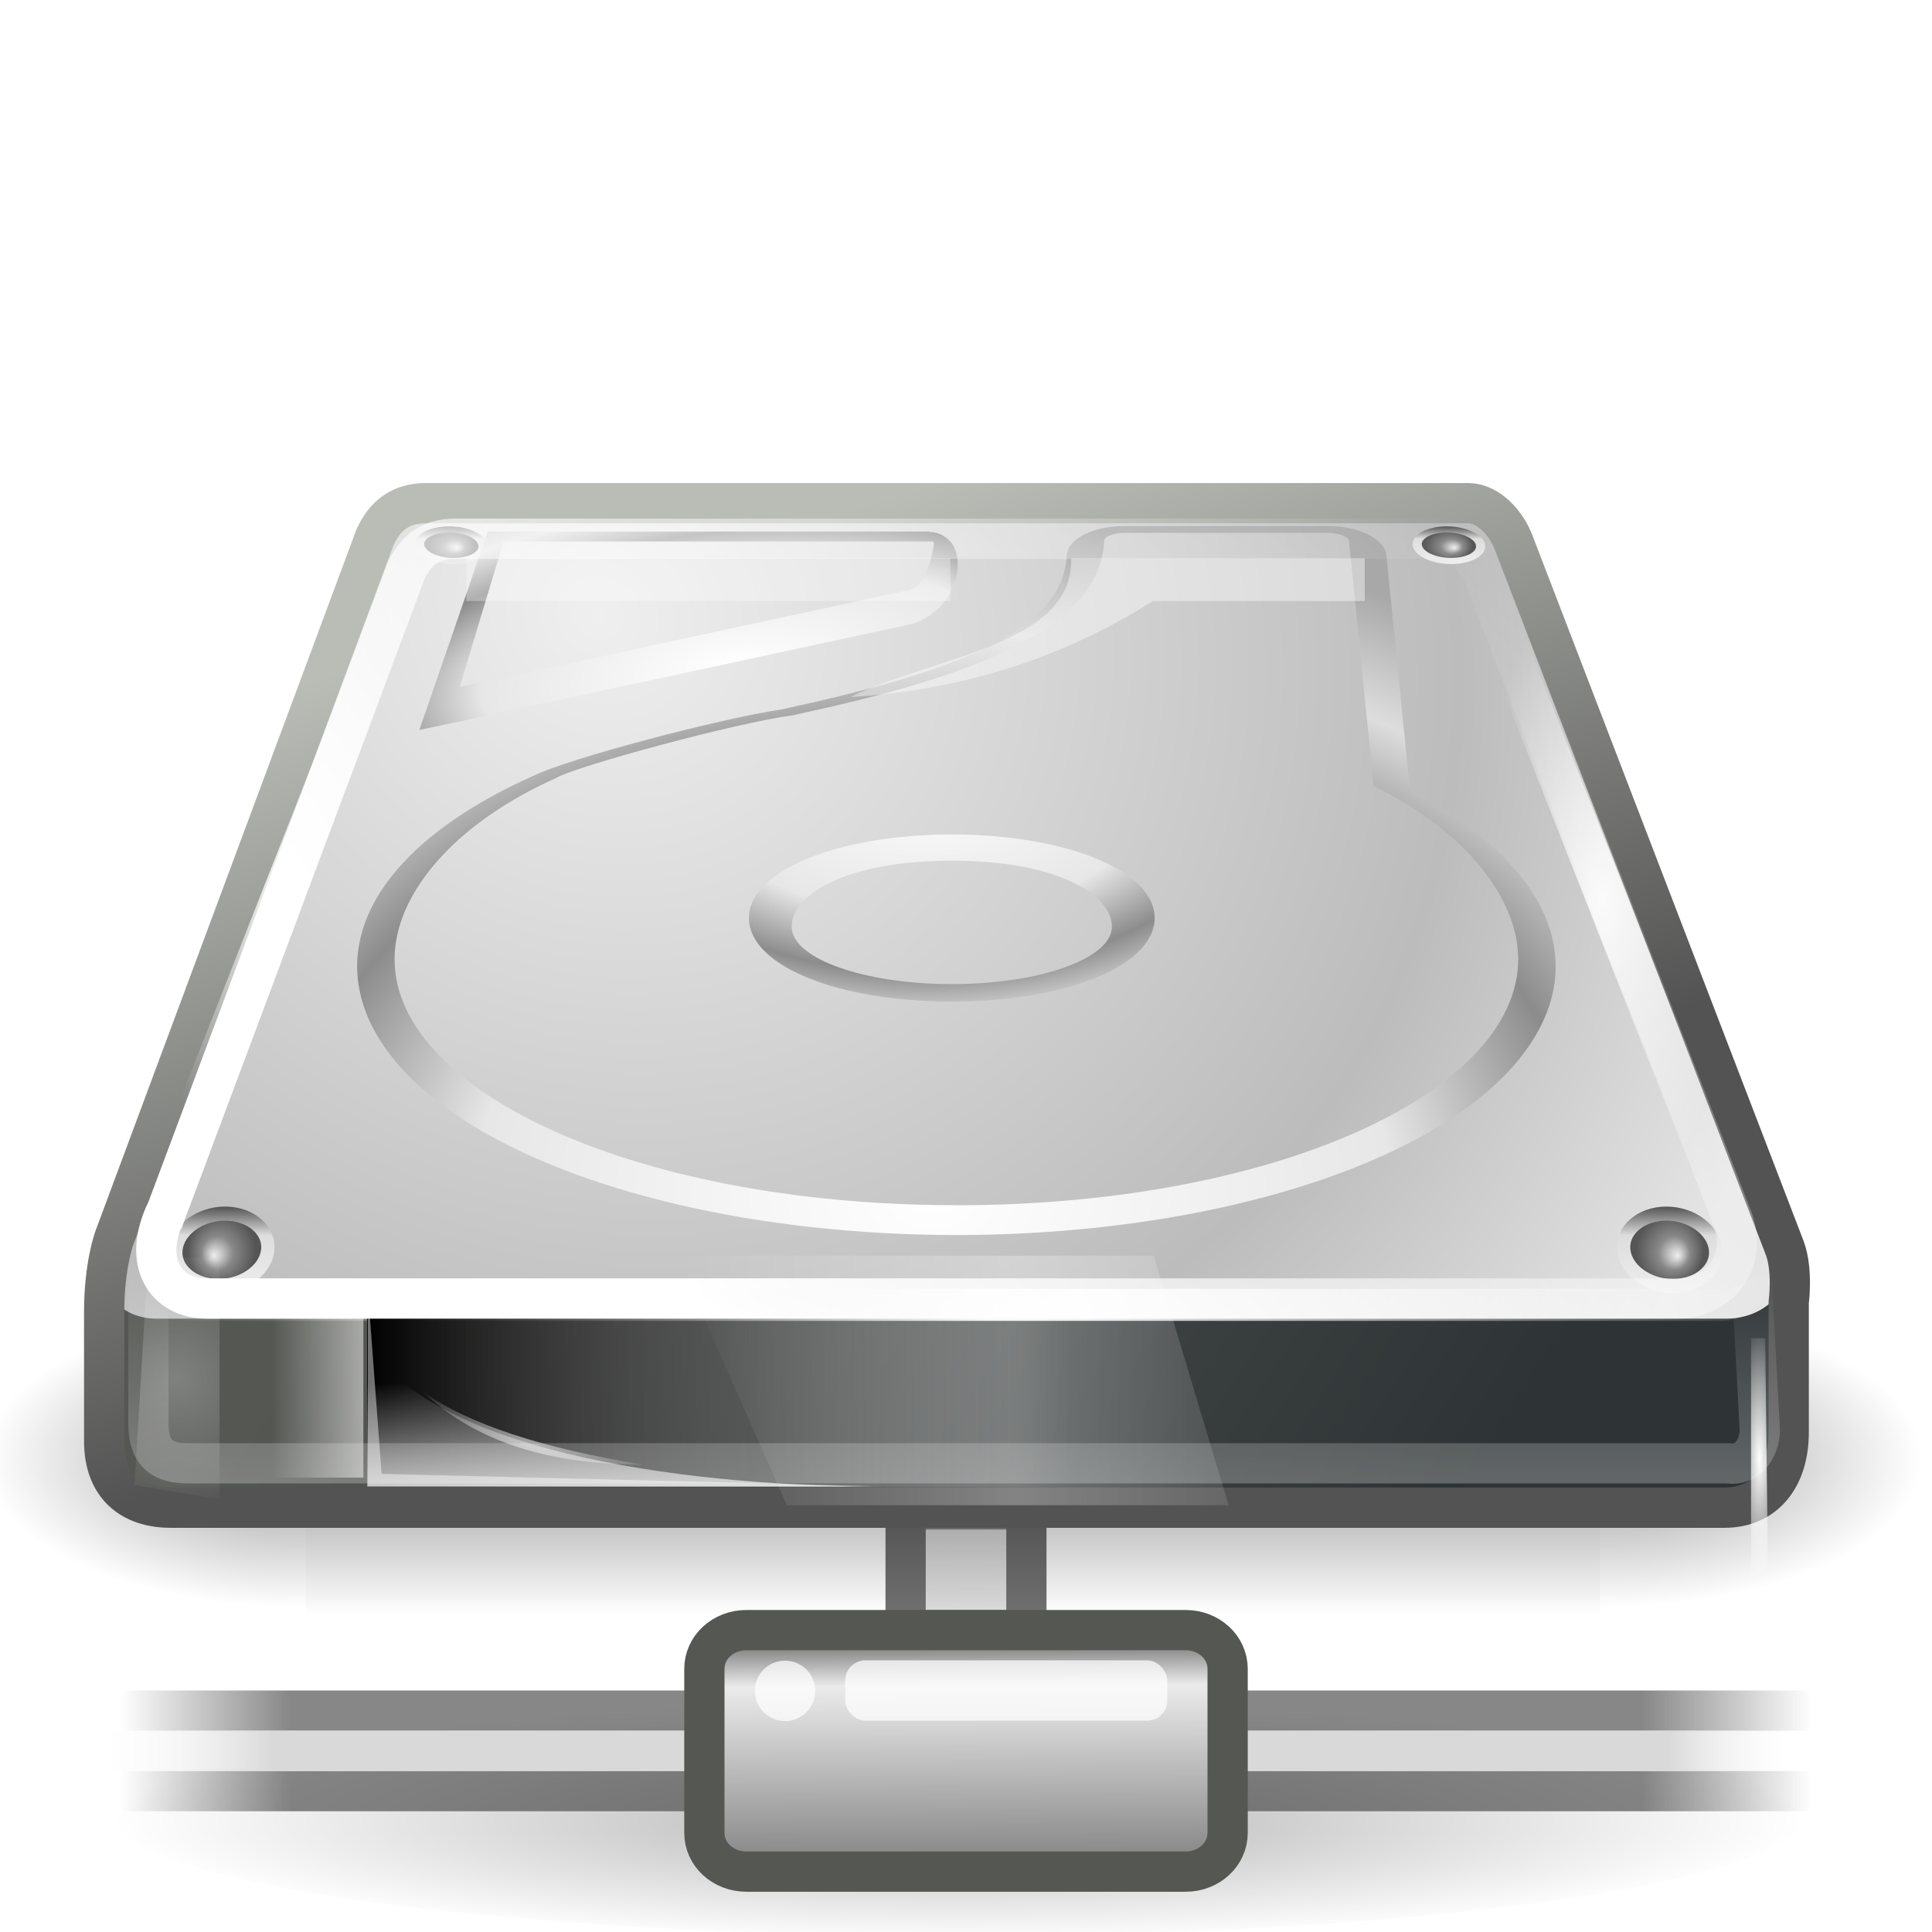 <?xml version="1.0" encoding="UTF-8" standalone="no"?>
<!-- Created with Inkscape (http://www.inkscape.org/) -->

<svg
   xmlns:dc="http://purl.org/dc/elements/1.1/"
   xmlns:cc="http://creativecommons.org/ns#"
   xmlns:rdf="http://www.w3.org/1999/02/22-rdf-syntax-ns#"
   xmlns:svg="http://www.w3.org/2000/svg"
   xmlns="http://www.w3.org/2000/svg"
   xmlns:xlink="http://www.w3.org/1999/xlink"
   xmlns:sodipodi="http://sodipodi.sourceforge.net/DTD/sodipodi-0.dtd"
   xmlns:inkscape="http://www.inkscape.org/namespaces/inkscape"
   width="48px"
   height="48px"
   id="svg7612"
   sodipodi:version="0.32"
   inkscape:version="0.48.0 r9654"
   sodipodi:docname="drive-harddisk-remote.svg"
   inkscape:output_extension="org.inkscape.output.svg.inkscape"
   version="1.1">
  <defs
     id="defs7614">
    <linearGradient
       id="linearGradient7652">
      <stop
         id="stop7654"
         offset="0"
         style="stop-color:#555753;stop-opacity:1;" />
      <stop
         id="stop7656"
         offset="1"
         style="stop-color:#888a85;stop-opacity:1" />
    </linearGradient>
    <linearGradient
       id="linearGradient2304">
      <stop
         style="stop-color:#babdb6"
         offset="0"
         id="stop2306" />
      <stop
         style="stop-color:#ffffff;stop-opacity:1;"
         offset="1"
         id="stop2308" />
    </linearGradient>
    <linearGradient
       id="linearGradient1385">
      <stop
         style="stop-color:#888a85"
         offset="0"
         id="stop1387" />
      <stop
         style="stop-color:#888a85;stop-opacity:1"
         offset="1"
         id="stop1389" />
    </linearGradient>
    <linearGradient
       id="linearGradient7426">
      <stop
         style="stop-color:#555753;stop-opacity:1;"
         offset="0"
         id="stop7428" />
      <stop
         style="stop-color:#888a85;stop-opacity:1"
         offset="1"
         id="stop7430" />
    </linearGradient>
    <linearGradient
       id="linearGradient319"
       inkscape:collect="always">
      <stop
         id="stop320"
         offset="0"
         style="stop-color:#ffffff;stop-opacity:1;" />
      <stop
         id="stop321"
         offset="1"
         style="stop-color:#ffffff;stop-opacity:0;" />
    </linearGradient>
    <linearGradient
       inkscape:collect="always"
       xlink:href="#linearGradient319"
       id="linearGradient11473"
       gradientUnits="userSpaceOnUse"
       gradientTransform="translate(-1,-1)"
       x1="24.391"
       y1="37.228"
       x2="24"
       y2="41.998" />
    <linearGradient
       id="linearGradient9347">
      <stop
         id="stop9349"
         offset="0"
         style="stop-color:#7a7a7a;stop-opacity:1;" />
      <stop
         id="stop9351"
         offset="0.198"
         style="stop-color:#ebebeb;stop-opacity:1" />
      <stop
         id="stop9353"
         offset="0.599"
         style="stop-color:#b9b9b9;stop-opacity:1" />
      <stop
         id="stop9355"
         offset="1"
         style="stop-color:#878787;stop-opacity:1" />
    </linearGradient>
    <linearGradient
       inkscape:collect="always"
       xlink:href="#linearGradient9347"
       id="linearGradient7755"
       gradientUnits="userSpaceOnUse"
       gradientTransform="matrix(0.731,0,0,0.697,6.868,14.122)"
       x1="23.1"
       y1="38.297"
       x2="23.144"
       y2="46.038" />
    <linearGradient
       id="linearGradient178">
      <stop
         style="stop-color:#ffffff;stop-opacity:0;"
         offset="0"
         id="stop179" />
      <stop
         style="stop-color:#d9d9d9;stop-opacity:1"
         offset="0.108"
         id="stop180" />
      <stop
         style="stop-color:#d9d9d9;stop-opacity:1"
         offset="0.921"
         id="stop181" />
      <stop
         style="stop-color:#ffffff;stop-opacity:0;"
         offset="1"
         id="stop182" />
    </linearGradient>
    <linearGradient
       inkscape:collect="always"
       xlink:href="#linearGradient178"
       id="linearGradient7832"
       gradientUnits="userSpaceOnUse"
       gradientTransform="matrix(3.112,0,0,9.1235758e-2,28.949,19.75)"
       x1="1.642"
       y1="117.827"
       x2="15.343"
       y2="117.827" />
    <linearGradient
       inkscape:collect="always"
       xlink:href="#linearGradient272"
       id="linearGradient7834"
       gradientUnits="userSpaceOnUse"
       gradientTransform="matrix(9.389,0,0,0.224,29.13,-45.865)"
       x1="0.612"
       y1="372.578"
       x2="5.086"
       y2="372.578" />
    <linearGradient
       id="linearGradient272">
      <stop
         style="stop-color:#474747;stop-opacity:0;"
         offset="0"
         id="stop273" />
      <stop
         style="stop-color:#474747;stop-opacity:1;"
         offset="0.1"
         id="stop275" />
      <stop
         style="stop-color:#474747;stop-opacity:1;"
         offset="0.9"
         id="stop276" />
      <stop
         style="stop-color:#474747;stop-opacity:0;"
         offset="1"
         id="stop274" />
    </linearGradient>
    <linearGradient
       inkscape:collect="always"
       xlink:href="#linearGradient272"
       id="linearGradient7830"
       gradientUnits="userSpaceOnUse"
       gradientTransform="matrix(9.389,0,0,0.224,29.13,-51.785)"
       x1="0.612"
       y1="372.578"
       x2="5.086"
       y2="372.578" />
    <linearGradient
       inkscape:collect="always"
       id="linearGradient6704">
      <stop
         style="stop-color:#000000;stop-opacity:1;"
         offset="0"
         id="stop6706" />
      <stop
         style="stop-color:#000000;stop-opacity:0;"
         offset="1"
         id="stop6708" />
    </linearGradient>
    <radialGradient
       inkscape:collect="always"
       xlink:href="#linearGradient6704"
       id="radialGradient7753"
       gradientUnits="userSpaceOnUse"
       gradientTransform="matrix(1,0,0,0.117,0,348.723)"
       cx="1120.375"
       cy="394.781"
       fx="1120.375"
       fy="394.781"
       r="20.625" />
    <linearGradient
       x1="8.479"
       y1="30.712"
       x2="36.183"
       y2="40.944"
       id="linearGradient4095"
       xlink:href="#linearGradient4120"
       gradientUnits="userSpaceOnUse"
       gradientTransform="matrix(1.001,0,0,0.56,295.298,72.625)" />
    <linearGradient
       id="linearGradient4120">
      <stop
         id="stop4122"
         style="stop-color:#555753;stop-opacity:1"
         offset="0" />
      <stop
         id="stop4124"
         style="stop-color:#2e3436;stop-opacity:1"
         offset="1" />
    </linearGradient>
    <radialGradient
       cx="15.571"
       cy="2.959"
       r="20.936"
       fx="15.571"
       fy="2.959"
       id="radialGradient4092"
       xlink:href="#linearGradient4244"
       gradientUnits="userSpaceOnUse"
       gradientTransform="matrix(1.287,0.779,-0.711,1.165,292.942,56.713)" />
    <linearGradient
       id="linearGradient4244">
      <stop
         id="stop4246"
         style="stop-color:#efefef;stop-opacity:1"
         offset="0" />
      <stop
         id="stop7563"
         style="stop-color:#bcbcbc;stop-opacity:1"
         offset="0.695" />
      <stop
         id="stop4248"
         style="stop-color:#e4e4e4;stop-opacity:1"
         offset="1" />
    </linearGradient>
    <radialGradient
       cx="150.179"
       cy="301.802"
       r="106.185"
       fx="150.179"
       fy="301.802"
       id="radialGradient4089"
       xlink:href="#linearGradient7497"
       gradientUnits="userSpaceOnUse"
       gradientTransform="matrix(0.195,0.024,-0.013,0.107,295.238,53.83)" />
    <linearGradient
       id="linearGradient7497">
      <stop
         id="stop7499"
         style="stop-color:#ffffff;stop-opacity:1"
         offset="0" />
      <stop
         id="stop7501"
         style="stop-color:#ffffff;stop-opacity:0"
         offset="1" />
    </linearGradient>
    <linearGradient
       x1="317.625"
       y1="72.5"
       x2="312.125"
       y2="55.25"
       id="linearGradient10658"
       xlink:href="#linearGradient10652"
       gradientUnits="userSpaceOnUse"
       gradientTransform="translate(0,16)" />
    <linearGradient
       id="linearGradient10652">
      <stop
         id="stop10654"
         style="stop-color:#535353;stop-opacity:1"
         offset="0" />
      <stop
         id="stop10656"
         style="stop-color:#babdb6;stop-opacity:1"
         offset="1" />
    </linearGradient>
    <radialGradient
       cx="141.747"
       cy="206.426"
       r="78.728"
       fx="141.747"
       fy="206.426"
       id="radialGradient4081"
       xlink:href="#linearGradient7609"
       gradientUnits="userSpaceOnUse"
       gradientTransform="matrix(0.308,-0.004,0.002,0.212,275.075,43.487)" />
    <linearGradient
       id="linearGradient7609">
      <stop
         id="stop7611"
         style="stop-color:#ffffff;stop-opacity:1"
         offset="0" />
      <stop
         id="stop7677"
         style="stop-color:#e7e7e7;stop-opacity:1"
         offset="0.47" />
      <stop
         id="stop7613"
         style="stop-color:#8c8c8c;stop-opacity:1"
         offset="0.672" />
      <stop
         id="stop7617"
         style="stop-color:#dddddd;stop-opacity:1"
         offset="0.835" />
      <stop
         id="stop7615"
         style="stop-color:#a8a8a8;stop-opacity:1"
         offset="1" />
    </linearGradient>
    <radialGradient
       cx="142.622"
       cy="191.854"
       r="78.728"
       fx="142.622"
       fy="191.854"
       id="radialGradient4078"
       xlink:href="#linearGradient7609"
       gradientUnits="userSpaceOnUse"
       gradientTransform="matrix(0.155,0,0,-0.09,296.875,93.679)" />
    <linearGradient
       id="linearGradient3157">
      <stop
         id="stop3159"
         style="stop-color:#ffffff;stop-opacity:1"
         offset="0" />
      <stop
         id="stop3161"
         style="stop-color:#e7e7e7;stop-opacity:1"
         offset="0.47" />
      <stop
         id="stop3163"
         style="stop-color:#8c8c8c;stop-opacity:1"
         offset="0.672" />
      <stop
         id="stop3165"
         style="stop-color:#dddddd;stop-opacity:1"
         offset="0.835" />
      <stop
         id="stop3167"
         style="stop-color:#a8a8a8;stop-opacity:1"
         offset="1" />
    </linearGradient>
    <linearGradient
       x1="113.065"
       y1="100.662"
       x2="113.065"
       y2="94.513"
       id="linearGradient4138"
       xlink:href="#XMLID_63_"
       gradientUnits="userSpaceOnUse"
       gradientTransform="matrix(2.496,0,0,2.496,-223.976,-53.226)" />
    <linearGradient
       x1="113.065"
       y1="100.662"
       x2="113.065"
       y2="94.513"
       id="XMLID_63_"
       gradientUnits="userSpaceOnUse">
      <stop
         id="stop496"
         style="stop-color:#eeeeee;stop-opacity:1"
         offset="0" />
      <stop
         id="stop498"
         style="stop-color:#dddddd;stop-opacity:1"
         offset="0.669" />
      <stop
         id="stop500"
         style="stop-color:#555555;stop-opacity:1"
         offset="1" />
    </linearGradient>
    <radialGradient
       cx="113.065"
       cy="97.588"
       r="2.563"
       fx="113.667"
       fy="98"
       id="radialGradient4140"
       xlink:href="#XMLID_64_"
       gradientUnits="userSpaceOnUse"
       gradientTransform="matrix(2.496,0,0,2.496,-223.976,-53.226)" />
    <radialGradient
       cx="113.065"
       cy="97.588"
       r="2.563"
       fx="113.667"
       fy="98"
       id="XMLID_64_"
       gradientUnits="userSpaceOnUse">
      <stop
         id="stop505"
         style="stop-color:#eeeeee;stop-opacity:1"
         offset="0" />
      <stop
         id="stop507"
         style="stop-color:#cecece;stop-opacity:1"
         offset="0.16" />
      <stop
         id="stop509"
         style="stop-color:#888888;stop-opacity:1"
         offset="0.468" />
      <stop
         id="stop511"
         style="stop-color:#555555;stop-opacity:1"
         offset="1" />
    </radialGradient>
    <linearGradient
       x1="113.065"
       y1="100.662"
       x2="113.065"
       y2="94.513"
       id="linearGradient4134"
       xlink:href="#XMLID_63_"
       gradientUnits="userSpaceOnUse"
       gradientTransform="matrix(2.496,0,0,2.496,-223.976,-53.226)" />
    <linearGradient
       x1="113.065"
       y1="100.662"
       x2="113.065"
       y2="94.513"
       id="linearGradient3181"
       gradientUnits="userSpaceOnUse">
      <stop
         id="stop3183"
         style="stop-color:#eeeeee;stop-opacity:1"
         offset="0" />
      <stop
         id="stop3185"
         style="stop-color:#dddddd;stop-opacity:1"
         offset="0.669" />
      <stop
         id="stop3187"
         style="stop-color:#555555;stop-opacity:1"
         offset="1" />
    </linearGradient>
    <radialGradient
       cx="113.065"
       cy="97.588"
       r="2.563"
       fx="113.667"
       fy="98"
       id="radialGradient4136"
       xlink:href="#XMLID_64_"
       gradientUnits="userSpaceOnUse"
       gradientTransform="matrix(2.496,0,0,2.496,-223.976,-53.226)" />
    <radialGradient
       cx="113.065"
       cy="97.588"
       r="2.563"
       fx="113.667"
       fy="98"
       id="radialGradient3190"
       gradientUnits="userSpaceOnUse">
      <stop
         id="stop3192"
         style="stop-color:#eeeeee;stop-opacity:1"
         offset="0" />
      <stop
         id="stop3194"
         style="stop-color:#cecece;stop-opacity:1"
         offset="0.16" />
      <stop
         id="stop3196"
         style="stop-color:#888888;stop-opacity:1"
         offset="0.468" />
      <stop
         id="stop3198"
         style="stop-color:#555555;stop-opacity:1"
         offset="1" />
    </radialGradient>
    <linearGradient
       x1="113.065"
       y1="100.662"
       x2="113.065"
       y2="94.513"
       id="linearGradient4130"
       xlink:href="#XMLID_63_"
       gradientUnits="userSpaceOnUse"
       gradientTransform="matrix(2.496,0,0,2.496,-223.976,-53.226)" />
    <linearGradient
       x1="113.065"
       y1="100.662"
       x2="113.065"
       y2="94.513"
       id="linearGradient3201"
       gradientUnits="userSpaceOnUse">
      <stop
         id="stop3203"
         style="stop-color:#eeeeee;stop-opacity:1"
         offset="0" />
      <stop
         id="stop3205"
         style="stop-color:#dddddd;stop-opacity:1"
         offset="0.669" />
      <stop
         id="stop3207"
         style="stop-color:#555555;stop-opacity:1"
         offset="1" />
    </linearGradient>
    <radialGradient
       cx="113.065"
       cy="97.588"
       r="2.563"
       fx="113.667"
       fy="98"
       id="radialGradient4132"
       xlink:href="#XMLID_64_"
       gradientUnits="userSpaceOnUse"
       gradientTransform="matrix(2.496,0,0,2.496,-223.976,-53.226)" />
    <radialGradient
       cx="113.065"
       cy="97.588"
       r="2.563"
       fx="113.667"
       fy="98"
       id="radialGradient3210"
       gradientUnits="userSpaceOnUse">
      <stop
         id="stop3212"
         style="stop-color:#eeeeee;stop-opacity:1"
         offset="0" />
      <stop
         id="stop3214"
         style="stop-color:#cecece;stop-opacity:1"
         offset="0.16" />
      <stop
         id="stop3216"
         style="stop-color:#888888;stop-opacity:1"
         offset="0.468" />
      <stop
         id="stop3218"
         style="stop-color:#555555;stop-opacity:1"
         offset="1" />
    </radialGradient>
    <radialGradient
       cx="43.562"
       cy="202.25"
       r="1.562"
       fx="43.562"
       fy="202.25"
       id="radialGradient4104"
       xlink:href="#linearGradient7507"
       gradientUnits="userSpaceOnUse"
       gradientTransform="matrix(3.16,0,0,11.28,-94.095,-2079.13)" />
    <linearGradient
       id="linearGradient7507">
      <stop
         id="stop7509"
         style="stop-color:#ffffff;stop-opacity:1"
         offset="0" />
      <stop
         id="stop7511"
         style="stop-color:#ffffff;stop-opacity:0"
         offset="1" />
    </linearGradient>
    <filter
       color-interpolation-filters="sRGB"
       height="1.084"
       y="-0.042"
       width="1.804"
       x="-0.402"
       id="filter4116">
      <feGaussianBlur
         id="feGaussianBlur4118"
         stdDeviation="0.524"
         inkscape:collect="always" />
    </filter>
    <radialGradient
       cx="43.562"
       cy="202.25"
       r="1.562"
       fx="43.562"
       fy="202.25"
       id="radialGradient4102"
       xlink:href="#linearGradient7507"
       gradientUnits="userSpaceOnUse"
       gradientTransform="matrix(3.16,0,0,11.28,-94.095,-2079.13)" />
    <linearGradient
       id="linearGradient3227">
      <stop
         id="stop3229"
         style="stop-color:#ffffff;stop-opacity:1"
         offset="0" />
      <stop
         id="stop3231"
         style="stop-color:#ffffff;stop-opacity:0"
         offset="1" />
    </linearGradient>
    <filter
       color-interpolation-filters="sRGB"
       height="1.084"
       y="-0.042"
       width="1.803"
       x="-0.401"
       id="filter7527">
      <feGaussianBlur
         id="feGaussianBlur7529"
         stdDeviation="0.523"
         inkscape:collect="always" />
    </filter>
    <linearGradient
       x1="7.062"
       y1="35.281"
       x2="24.688"
       y2="35.281"
       id="linearGradient7749"
       xlink:href="#linearGradient4110"
       gradientUnits="userSpaceOnUse"
       gradientTransform="matrix(5.096,0,0,5.096,25.377,30.287)" />
    <linearGradient
       id="linearGradient4110">
      <stop
         id="stop4112"
         style="stop-color:#000000;stop-opacity:1"
         offset="0" />
      <stop
         id="stop4114"
         style="stop-color:#bbbbbb;stop-opacity:0"
         offset="1" />
    </linearGradient>
    <linearGradient
       x1="12.277"
       y1="37.206"
       x2="12.222"
       y2="33.759"
       id="linearGradient7751"
       xlink:href="#linearGradient4236"
       gradientUnits="userSpaceOnUse"
       gradientTransform="matrix(5.096,0,0,5.096,21.323,37.044)" />
    <linearGradient
       id="linearGradient4236">
      <stop
         id="stop4238"
         style="stop-color:#eeeeee;stop-opacity:1"
         offset="0" />
      <stop
         id="stop4240"
         style="stop-color:#eeeeee;stop-opacity:0"
         offset="1" />
    </linearGradient>
    <radialGradient
       cx="85.75"
       cy="214.083"
       r="14"
       fx="85.75"
       fy="214.083"
       id="radialGradient7753-1"
       xlink:href="#linearGradient7691"
       gradientUnits="userSpaceOnUse"
       gradientTransform="matrix(0.267,0.091,-0.023,0.071,291.111,54.884)" />
    <linearGradient
       id="linearGradient7691">
      <stop
         id="stop7693"
         style="stop-color:#ffffff;stop-opacity:1"
         offset="0" />
      <stop
         id="stop7695"
         style="stop-color:#ffffff;stop-opacity:0"
         offset="1" />
    </linearGradient>
    <linearGradient
       x1="305.028"
       y1="76.908"
       x2="302.042"
       y2="76.908"
       id="linearGradient7755-7"
       xlink:href="#linearGradient4144"
       gradientUnits="userSpaceOnUse"
       gradientTransform="matrix(0.748,0,0,1,76.822,0)" />
    <linearGradient
       id="linearGradient4144">
      <stop
         id="stop4146"
         style="stop-color:#ffffff;stop-opacity:1"
         offset="0" />
      <stop
         id="stop4148"
         style="stop-color:#ffffff;stop-opacity:0"
         offset="1" />
    </linearGradient>
    <linearGradient
       x1="152"
       y1="202.5"
       x2="222"
       y2="202.5"
       id="linearGradient4100"
       xlink:href="#linearGradient7537"
       gradientUnits="userSpaceOnUse" />
    <linearGradient
       id="linearGradient7537">
      <stop
         id="stop7539"
         style="stop-color:#ffffff;stop-opacity:0.248"
         offset="0" />
      <stop
         id="stop7561"
         style="stop-color:#ffffff;stop-opacity:0.612"
         offset="0.386" />
      <stop
         id="stop7541"
         style="stop-color:#ffffff;stop-opacity:0"
         offset="1" />
    </linearGradient>
    <filter
       color-interpolation-filters="sRGB"
       height="1.493"
       y="-0.247"
       width="1.219"
       x="-0.109"
       id="filter7557">
      <feGaussianBlur
         id="feGaussianBlur7559"
         stdDeviation="3.187"
         inkscape:collect="always" />
    </filter>
    <radialGradient
       cx="230"
       cy="133"
       r="16.5"
       fx="230"
       fy="133"
       id="radialGradient4063"
       xlink:href="#linearGradient7665"
       gradientUnits="userSpaceOnUse"
       gradientTransform="matrix(0.196,0,0,0.49,290.75,14.167)" />
    <linearGradient
       id="linearGradient7665">
      <stop
         id="stop7667"
         style="stop-color:#ffffff;stop-opacity:1"
         offset="0" />
      <stop
         id="stop7669"
         style="stop-color:#ffffff;stop-opacity:0"
         offset="1" />
    </linearGradient>
    <radialGradient
       cx="230"
       cy="133"
       r="16.5"
       fx="230"
       fy="133"
       id="radialGradient4060"
       xlink:href="#linearGradient7665"
       gradientUnits="userSpaceOnUse"
       gradientTransform="matrix(-0.196,0,0,0.49,348.14,14.167)" />
    <linearGradient
       id="linearGradient3263">
      <stop
         id="stop3265"
         style="stop-color:#ffffff;stop-opacity:1"
         offset="0" />
      <stop
         id="stop3267"
         style="stop-color:#ffffff;stop-opacity:0"
         offset="1" />
    </linearGradient>
    <radialGradient
       cx="127.317"
       cy="143.828"
       r="78.728"
       fx="127.317"
       fy="143.828"
       id="radialGradient4057"
       xlink:href="#linearGradient7609"
       gradientUnits="userSpaceOnUse"
       gradientTransform="matrix(0.169,-0.021,0.008,0.063,291.548,67.155)" />
    <linearGradient
       id="linearGradient3270">
      <stop
         id="stop3272"
         style="stop-color:#ffffff;stop-opacity:1"
         offset="0" />
      <stop
         id="stop3274"
         style="stop-color:#e7e7e7;stop-opacity:1"
         offset="0.47" />
      <stop
         id="stop3276"
         style="stop-color:#8c8c8c;stop-opacity:1"
         offset="0.672" />
      <stop
         id="stop3278"
         style="stop-color:#dddddd;stop-opacity:1"
         offset="0.835" />
      <stop
         id="stop3280"
         style="stop-color:#a8a8a8;stop-opacity:1"
         offset="1" />
    </linearGradient>
    <linearGradient
       x1="113.065"
       y1="100.662"
       x2="113.065"
       y2="94.513"
       id="linearGradient4126"
       xlink:href="#XMLID_63_"
       gradientUnits="userSpaceOnUse"
       gradientTransform="matrix(2.496,0,0,2.496,-223.976,-53.226)" />
    <linearGradient
       x1="113.065"
       y1="100.662"
       x2="113.065"
       y2="94.513"
       id="linearGradient3283"
       gradientUnits="userSpaceOnUse">
      <stop
         id="stop3285"
         style="stop-color:#eeeeee;stop-opacity:1"
         offset="0" />
      <stop
         id="stop3287"
         style="stop-color:#dddddd;stop-opacity:1"
         offset="0.669" />
      <stop
         id="stop3289"
         style="stop-color:#555555;stop-opacity:1"
         offset="1" />
    </linearGradient>
    <radialGradient
       cx="113.065"
       cy="97.588"
       r="2.563"
       fx="113.667"
       fy="98"
       id="radialGradient4128"
       xlink:href="#XMLID_64_"
       gradientUnits="userSpaceOnUse"
       gradientTransform="matrix(2.496,0,0,2.496,-223.976,-53.226)" />
    <radialGradient
       cx="113.065"
       cy="97.588"
       r="2.563"
       fx="113.667"
       fy="98"
       id="radialGradient3292"
       gradientUnits="userSpaceOnUse">
      <stop
         id="stop3294"
         style="stop-color:#eeeeee;stop-opacity:1"
         offset="0" />
      <stop
         id="stop3296"
         style="stop-color:#cecece;stop-opacity:1"
         offset="0.16" />
      <stop
         id="stop3298"
         style="stop-color:#888888;stop-opacity:1"
         offset="0.468" />
      <stop
         id="stop3300"
         style="stop-color:#555555;stop-opacity:1"
         offset="1" />
    </radialGradient>
    <linearGradient
       x1="115.948"
       y1="186.813"
       x2="210.236"
       y2="85.606"
       id="linearGradient4048"
       xlink:href="#linearGradient9101"
       gradientUnits="userSpaceOnUse"
       gradientTransform="matrix(0.196,0,0,0.196,291.11,53.07)" />
    <linearGradient
       id="linearGradient9101">
      <stop
         id="stop9103"
         style="stop-color:#ffffff;stop-opacity:1"
         offset="0" />
      <stop
         id="stop9105"
         style="stop-color:#ffffff;stop-opacity:0"
         offset="1" />
    </linearGradient>
    <linearGradient
       x1="320.017"
       y1="79.981"
       x2="320.017"
       y2="74.421"
       id="linearGradient4045"
       xlink:href="#linearGradient9111"
       gradientUnits="userSpaceOnUse"
       gradientTransform="translate(-0.312,13.884)" />
    <linearGradient
       id="linearGradient9111">
      <stop
         id="stop9113"
         style="stop-color:#ffffff;stop-opacity:1"
         offset="0" />
      <stop
         id="stop9115"
         style="stop-color:#ffffff;stop-opacity:0"
         offset="1" />
    </linearGradient>
    <linearGradient
       inkscape:collect="always"
       xlink:href="#linearGradient5048"
       id="linearGradient8268"
       gradientUnits="userSpaceOnUse"
       gradientTransform="matrix(2.774,0,0,1.97,-1892.179,-872.885)"
       x1="302.857"
       y1="366.648"
       x2="302.857"
       y2="609.505" />
    <linearGradient
       id="linearGradient5048">
      <stop
         style="stop-color:black;stop-opacity:0;"
         offset="0"
         id="stop5050" />
      <stop
         id="stop5056"
         offset="0.5"
         style="stop-color:black;stop-opacity:1;" />
      <stop
         style="stop-color:black;stop-opacity:0;"
         offset="1"
         id="stop5052" />
    </linearGradient>
    <radialGradient
       inkscape:collect="always"
       xlink:href="#linearGradient5060"
       id="radialGradient8270"
       gradientUnits="userSpaceOnUse"
       gradientTransform="matrix(2.774,0,0,1.97,-1891.633,-872.885)"
       cx="605.714"
       cy="486.648"
       fx="605.714"
       fy="486.648"
       r="117.143" />
    <linearGradient
       inkscape:collect="always"
       id="linearGradient5060">
      <stop
         style="stop-color:black;stop-opacity:1;"
         offset="0"
         id="stop5062" />
      <stop
         style="stop-color:black;stop-opacity:0;"
         offset="1"
         id="stop5064" />
    </linearGradient>
    <radialGradient
       inkscape:collect="always"
       xlink:href="#linearGradient5060"
       id="radialGradient8272"
       gradientUnits="userSpaceOnUse"
       gradientTransform="matrix(-2.774,0,0,1.97,112.762,-872.885)"
       cx="605.714"
       cy="486.648"
       fx="605.714"
       fy="486.648"
       r="117.143" />
    <radialGradient
       r="117.143"
       fy="486.648"
       fx="605.714"
       cy="486.648"
       cx="605.714"
       gradientTransform="matrix(-2.774,0,0,1.97,112.762,-872.885)"
       gradientUnits="userSpaceOnUse"
       id="radialGradient3368"
       xlink:href="#linearGradient5060"
       inkscape:collect="always" />
  </defs>
  <sodipodi:namedview
     id="base"
     pagecolor="#ffffff"
     bordercolor="#666666"
     borderopacity="1.0"
     inkscape:pageopacity="0.0"
     inkscape:pageshadow="2"
     inkscape:zoom="7"
     inkscape:cx="24"
     inkscape:cy="34.333657"
     inkscape:current-layer="layer1"
     showgrid="true"
     inkscape:grid-bbox="true"
     inkscape:document-units="px"
     inkscape:window-width="1014"
     inkscape:window-height="776"
     inkscape:window-x="112"
     inkscape:window-y="175"
     inkscape:window-maximized="0" />
  <g
     id="layer1"
     inkscape:label="Layer 1"
     inkscape:groupmode="layer">
    <rect
       style="fill:#d9d9d9;fill-opacity:1;stroke:#707070;stroke-width:1;stroke-miterlimit:4;stroke-dasharray:none;stroke-opacity:1"
       id="rect8955"
       width="3"
       height="3"
       x="22.5"
       y="37.5" />
    <path
       sodipodi:type="arc"
       style="opacity:0.3;fill:url(#radialGradient7753);fill-opacity:1;fill-rule:evenodd;stroke:none;display:inline;enable-background:new"
       id="path6774"
       sodipodi:cx="1120.375"
       sodipodi:cy="394.78125"
       sodipodi:rx="20.625"
       sodipodi:ry="2.40625"
       d="M 1141,394.781 A 20.625,2.406 0 1 1 1099.75,394.781 A 20.625,2.406 0 1 1 1141,394.781 z"
       transform="matrix(1.018,0,0,1.247,-1116.745,-447.195)" />
    <g
       style="display:inline;enable-background:new"
       id="g7753"
       transform="translate(-31.877,13)">
      <rect
         style="opacity:0.65;fill:url(#linearGradient7830);fill-opacity:1;fill-rule:nonzero;stroke:none;stroke-width:1;marker:none;visibility:visible;display:block;overflow:visible"
         id="rect8601"
         width="42"
         height="1"
         x="34.877"
         y="31" />
      <rect
         style="opacity:0.65;fill:url(#linearGradient7834);fill-opacity:1;fill-rule:nonzero;stroke:none;stroke-width:1;marker:none;visibility:visible;display:block;overflow:visible"
         id="rect8603"
         width="42"
         height="1"
         x="34.877"
         y="29" />
      <rect
         style="fill:url(#linearGradient7832);fill-opacity:1;fill-rule:nonzero;stroke:none;stroke-width:1;marker:none;visibility:visible;display:block;overflow:visible"
         id="rect8605"
         width="41.5"
         height="1"
         x="34.627"
         y="30" />
      <g
         transform="matrix(0.544,0,0,0.941,42.077,-8.647)"
         id="g8613"
         style="fill:#ffffff;fill-opacity:0.72" />
    </g>
    <path
       sodipodi:nodetypes="ccccccccccc"
       style="fill:url(#linearGradient7755);fill-opacity:1;fill-rule:nonzero;stroke:#555753;stroke-width:1;stroke-linecap:butt;stroke-linejoin:miter;marker:none;stroke-miterlimit:4;stroke-dasharray:none;stroke-dashoffset:0;stroke-opacity:1;visibility:visible;display:block;overflow:visible;enable-background:new"
       d="M 21.779,40.5 L 18.545,40.5 C 17.963,40.5 17.5,40.927 17.5,41.464 L 17.5,45.535 C 17.5,46.073 17.963,46.5 18.545,46.5 L 29.455,46.5 C 30.037,46.5 30.5,46.073 30.5,45.535 L 30.5,41.464 C 30.5,40.927 30.037,40.5 29.455,40.5 L 26.634,40.5 L 21.779,40.5 z"
       id="path8607" />
    <rect
       style="fill:#ffffff;fill-opacity:0.72;fill-rule:nonzero;stroke:none;stroke-width:1.14;marker:none;visibility:visible;display:block;overflow:visible;enable-background:new"
       id="rect8615"
       width="8"
       height="1.5"
       x="21"
       y="41.25"
       rx="0.5"
       ry="0.5" />
    <path
       sodipodi:type="arc"
       style="fill:#ffffff;fill-opacity:0.72;fill-rule:nonzero;stroke:none;stroke-width:1.14;marker:none;visibility:visible;display:block;overflow:visible;enable-background:new"
       id="path8617"
       sodipodi:cx="18.46875"
       sodipodi:cy="40.625"
       sodipodi:rx="0.53125"
       sodipodi:ry="0.53125"
       d="M 19,40.625 A 0.531,0.531 0 1 1 17.938,40.625 A 0.531,0.531 0 1 1 19,40.625 z"
       transform="matrix(1.412,0,0,1.412,-6.574,-15.353)" />
    <rect
       style="opacity:0.266;fill:url(#linearGradient11473);fill-opacity:1;stroke:none;stroke-width:1;stroke-miterlimit:4;stroke-dasharray:none;stroke-opacity:1"
       id="rect8963"
       width="2"
       height="2.992"
       x="23"
       y="37" />
    <g
       style="display:inline"
       id="g5022"
       transform="matrix(0.024,0,0,0.016,45.026,34.863)">
      <rect
         y="-150.697"
         x="-1559.252"
         height="478.357"
         width="1339.633"
         id="rect4173"
         style="opacity:0.402;fill:url(#linearGradient8268);fill-opacity:1;fill-rule:nonzero;stroke:none;stroke-width:1;marker:none;visibility:visible;display:inline;overflow:visible" />
      <path
         inkscape:connector-curvature="0"
         sodipodi:nodetypes="cccc"
         id="path5058"
         d="m -219.619,-150.68 c 0,0 0,478.331 0,478.331 142.874,0.9 345.4,-107.17 345.4,-239.196 0,-132.027 -159.437,-239.135 -345.4,-239.135 z"
         style="opacity:0.402;fill:url(#radialGradient8270);fill-opacity:1;fill-rule:nonzero;stroke:none;stroke-width:1;marker:none;visibility:visible;display:inline;overflow:visible" />
      <path
         inkscape:connector-curvature="0"
         style="opacity:0.402;fill:url(#radialGradient3368);fill-opacity:1;fill-rule:nonzero;stroke:none;stroke-width:1;marker:none;visibility:visible;display:inline;overflow:visible"
         d="m -1559.252,-150.68 c 0,0 0,478.331 0,478.331 -142.874,0.9 -345.4,-107.17 -345.4,-239.196 0,-132.027 159.437,-239.135 345.4,-239.135 z"
         id="path5018"
         sodipodi:nodetypes="cccc" />
    </g>
    <g
       transform="translate(6.356175e-6,-1)"
       id="layer1-4">
      <g
         transform="translate(-296,-56)"
         id="g2923"
         style="display:inline;enable-background:new">
        <g
           transform="matrix(0.196,0,0,0.2,302.895,50.397)"
           id="g8979"
           style="opacity:0.896" />
        <path
           inkscape:connector-curvature="0"
           d="m 298.575,87.751 0.765,-0.388 37.645,0.035 3.466,0.178 0,5.849 c 0,0.631 -0.608,1.033 -1.593,1.033 l -38.619,0 c -0.999,0 -1.663,-0.304 -1.663,-0.91 l 0,-5.796 0,-3e-6 z"
           id="path8985"
           style="fill:url(#linearGradient4095);fill-opacity:1;fill-rule:evenodd;stroke:none" />
        <path
           inkscape:connector-curvature="0"
           d="m 298.851,87.378 c -0.715,1.458 -6.1e-4,2.383 1.037,2.383 0,0 39.037,0 39.037,0 1.12,-0.024 1.847,-1.008 1.43,-2.134 l -6.721,-17.14 c -0.185,-0.51 -0.655,-0.984 -1.144,-0.996 l -25.882,0 c -0.626,0 -1.037,0.302 -1.287,0.854 0,0 -6.47,17.034 -6.47,17.034 l 0,0 z"
           id="path8987"
           style="fill:url(#radialGradient4092);fill-opacity:1;fill-rule:evenodd;stroke:none" />
        <path
           inkscape:connector-curvature="0"
           d="m 340.137,86.636 c 0.064,1.272 -0.414,2.357 -1.323,2.385 0,0 -38.155,-2e-6 -38.155,0 -1.29,0 -1.869,-0.331 -2.086,-0.883 0.092,0.961 0.827,1.678 2.086,1.678 0,-2e-6 38.155,0 38.155,0 1.077,-0.034 1.754,-1.449 1.353,-3.048 l -0.03,-0.133 2e-5,0 z"
           id="path8989"
           style="fill:url(#radialGradient4089);fill-opacity:1;fill-rule:evenodd;stroke:none" />
        <path
           inkscape:connector-curvature="0"
           d="m 306.595,69.5 c -0.626,0 -1.032,0.295 -1.282,0.859 0,0 -6.475,17.405 -6.475,17.405 0,0 -0.25,0.683 -0.25,1.813 0,0 0,3.227 0,3.227 0,1.102 0.658,1.654 1.658,1.654 l 38.599,0 c 0.986,0 1.595,-0.731 1.595,-1.876 l 0,-3.227 c 0,0 0.106,-0.784 -0.094,-1.336 l -6.725,-17.5 c -0.185,-0.521 -0.638,-1.006 -1.126,-1.018 l -25.899,0 -4e-5,0 z"
           id="path8999"
           style="fill:none;stroke:url(#linearGradient10658);stroke-width:1;stroke-linecap:round;stroke-linejoin:round;stroke-miterlimit:4;stroke-opacity:1;stroke-dasharray:none" />
        <path
           inkscape:connector-curvature="0"
           d="m 334.624,80.619 c -0.191,-1.466 -1.468,-2.865 -3.591,-3.968 -0.043,-0.424 -0.587,-5.85 -0.587,-5.85 -0.042,-0.417 -0.676,-0.732 -1.476,-0.732 l -5.019,0 c -0.806,0 -1.428,0.319 -1.449,0.742 -0.092,1.911 -2.901,2.908 -7.09,3.816 -1.468,0.213 -5.295,1.215 -6.173,1.654 -2.586,1.155 -4.128,2.695 -4.341,4.338 -0.194,1.494 0.74,2.99 2.631,4.211 2.768,1.787 7.34,2.854 12.232,2.854 4.892,0 9.465,-1.067 12.233,-2.854 1.727,-1.115 2.656,-2.459 2.656,-3.822 0,-0.129 -0.009,-0.259 -0.025,-0.389 l 5e-5,0 z m -14.863,6.324 c -8.148,0 -14.387,-2.995 -13.935,-6.466 0.195,-1.497 1.624,-3.094 3.991,-4.147 0.443,-0.28 4.446,-1.369 5.882,-1.56 3.98,-0.86 7.62,-1.977 7.734,-4.329 0.005,-0.113 0.234,-0.202 0.518,-0.202 l 5.019,0 c 0.291,0 0.536,0.094 0.547,0.209 l 0.61,6.079 c 2.11,1.024 3.388,2.554 3.569,3.951 0.452,3.471 -5.787,6.466 -13.935,6.466 l 0,0 z"
           id="path9001"
           style="fill:url(#radialGradient4081);fill-opacity:1" />
        <path
           inkscape:connector-curvature="0"
           d="m 319.647,81.884 c -2.826,0 -4.993,-0.877 -5.039,-2.04 -3.6e-4,-0.013 -7.1e-4,-0.025 -7.1e-4,-0.037 0,-0.421 0.284,-0.821 0.824,-1.16 0.913,-0.573 2.489,-0.915 4.216,-0.915 1.727,0 3.303,0.342 4.216,0.915 0.556,0.348 0.84,0.762 0.823,1.197 -0.046,1.163 -2.213,2.04 -5.039,2.04 l 0,2e-6 z m 0,-3.501 c -2.656,0 -4.009,0.869 -3.977,1.662 0.031,0.781 1.811,1.405 3.977,1.405 2.166,0 3.946,-0.624 3.977,-1.405 0.032,-0.793 -1.321,-1.662 -3.977,-1.662 l 0,0 z"
           id="path9003"
           style="fill:url(#radialGradient4078);fill-opacity:1;fill-rule:nonzero;stroke-width:1;stroke-linecap:butt;stroke-linejoin:miter;stroke-miterlimit:4;stroke-opacity:1;stroke-dasharray:none;stroke-dashoffset:0;marker:none;visibility:visible;display:inline;overflow:visible;enable-background:accumulate" />
        <g
           transform="matrix(-0.132,0,0,0.14,309.193,61.407)"
           id="g9005">
          <path
             inkscape:connector-curvature="0"
             d="m 48.3,190.28 c 0.314,4.248 5.024,7.712 10.514,7.712 5.488,0 9.643,-3.464 9.276,-7.712 -0.364,-4.225 -5.071,-7.637 -10.507,-7.637 -5.438,0.002 -9.593,3.412 -9.284,7.637 z"
             id="path9007"
             style="fill:url(#linearGradient4138)" />
          <path
             inkscape:connector-curvature="0"
             d="m 51.851,187.292 c -0.502,0.539 -1.076,1.403 -1.076,2.551 0,0.082 0.005,0.165 0.01,0.252 0.217,2.927 3.893,5.401 8.026,5.401 2.353,0 4.505,-0.811 5.752,-2.174 0.537,-0.581 1.148,-1.545 1.038,-2.828 -0.252,-2.902 -3.923,-5.356 -8.021,-5.356 -2.336,0.002 -4.48,0.806 -5.73,2.154 l -2e-5,0 z"
             id="path9009"
             style="fill:url(#radialGradient4140)" />
        </g>
        <g
           transform="matrix(0.091,0,0,0.061,301.918,58.936)"
           id="g9017">
          <path
             inkscape:connector-curvature="0"
             d="m 48.3,190.28 c 0.314,4.248 5.024,7.712 10.514,7.712 5.488,0 9.643,-3.464 9.276,-7.712 -0.364,-4.225 -5.071,-7.637 -10.507,-7.637 -5.438,0.002 -9.593,3.412 -9.284,7.637 z"
             id="path9019"
             style="fill:url(#linearGradient4134)" />
          <path
             inkscape:connector-curvature="0"
             d="m 51.851,187.292 c -0.502,0.539 -1.076,1.403 -1.076,2.551 0,0.082 0.005,0.165 0.01,0.252 0.217,2.927 3.893,5.401 8.026,5.401 2.353,0 4.505,-0.811 5.752,-2.174 0.537,-0.581 1.148,-1.545 1.038,-2.828 -0.252,-2.902 -3.923,-5.356 -8.021,-5.356 -2.336,0.002 -4.48,0.806 -5.73,2.154 l -2e-5,0 z"
             id="path9021"
             style="fill:url(#radialGradient4136)" />
        </g>
        <g
           transform="matrix(0.091,0,0,0.061,326.702,58.936)"
           id="g9023">
          <path
             inkscape:connector-curvature="0"
             d="m 48.3,190.28 c 0.314,4.248 5.024,7.712 10.514,7.712 5.488,0 9.643,-3.464 9.276,-7.712 -0.364,-4.225 -5.071,-7.637 -10.507,-7.637 -5.438,0.002 -9.593,3.412 -9.284,7.637 z"
             id="path9025"
             style="fill:url(#linearGradient4130)" />
          <path
             inkscape:connector-curvature="0"
             d="m 51.851,187.292 c -0.502,0.539 -1.076,1.403 -1.076,2.551 0,0.082 0.005,0.165 0.01,0.252 0.217,2.927 3.893,5.401 8.026,5.401 2.353,0 4.505,-0.811 5.752,-2.174 0.537,-0.581 1.148,-1.545 1.038,-2.828 -0.252,-2.902 -3.923,-5.356 -8.021,-5.356 -2.336,0.002 -4.48,0.806 -5.73,2.154 l -2e-5,0 z"
             id="path9027"
             style="fill:url(#radialGradient4132)" />
        </g>
        <path
           inkscape:connector-curvature="0"
           d="m 42.5,187.25 -0.5,28.25 3.125,1.75 0,-30 -2.625,0 z"
           transform="matrix(0.676,0,0,0.2,270.95,50.796)"
           id="path9029"
           style="opacity:0.5;fill:url(#radialGradient4104);fill-opacity:1;fill-rule:nonzero;stroke:none;stroke-width:1.54;marker:none;visibility:visible;display:inline;overflow:visible;filter:url(#filter4116);enable-background:accumulate" />
        <path
           inkscape:connector-curvature="0"
           d="m 42.5,187.25 -0.5,28.25 3.125,1.75 0,-30 -2.625,0 z"
           transform="matrix(-0.134,0,0,0.2,345.551,52.796)"
           id="path9031"
           style="fill:url(#radialGradient4102);fill-opacity:1;fill-rule:nonzero;stroke:none;stroke-width:1.54;marker:none;visibility:visible;display:inline;overflow:visible;filter:url(#filter7527);enable-background:accumulate" />
        <g
           transform="matrix(1,0,0,0.868,0,25.229)"
           id="g7741">
          <g
             transform="matrix(0.196,0,0,0.2,293.092,34.304)"
             id="g8991">
            <rect
               width="89.822"
               height="28.348"
               x="61.37"
               y="195.916"
               id="rect8993"
               style="fill:url(#linearGradient7749);fill-opacity:1;fill-rule:evenodd;stroke:none;stroke-width:2.409;marker:none;visibility:visible;display:inline;overflow:visible" />
            <path
               inkscape:connector-curvature="0"
               d="m 61.37,224.264 c 0,0 0,-20.444 0,-20.444 9.354,16.202 42.281,20.444 65.933,20.444 0,0 -65.933,0 -65.933,0 z"
               id="path8995"
               style="opacity:0.811;fill:url(#linearGradient7751);fill-opacity:1;fill-rule:evenodd;stroke:none" />
            <path
               inkscape:connector-curvature="0"
               d="m 61.456,195.984 0,28.189 64.022,0 -62.27,-1.752 -1.752,-26.437 0,0 z"
               id="path8997"
               style="opacity:0.44;fill:#ffffff;fill-opacity:1;fill-rule:evenodd;stroke:none" />
          </g>
          <path
             inkscape:connector-curvature="0"
             d="m 306.497,76.431 c 1.16,1.264 2.837,2.094 5.499,2.097 -2.514,-0.468 -4.361,-1.162 -5.499,-2.097 z"
             id="path9041"
             style="opacity:0.554;fill:url(#radialGradient7753-1);fill-opacity:1;fill-rule:nonzero;stroke:none;stroke-width:1;marker:none;visibility:visible;display:inline;overflow:visible;enable-background:accumulate" />
          <rect
             width="2.232"
             height="5.06"
             x="302.796"
             y="73.836"
             id="rect4142"
             style="opacity:0.489;fill:url(#linearGradient7755-7);fill-opacity:1;stroke:none" />
        </g>
        <path
           inkscape:connector-curvature="0"
           d="m 161.5,187 -9.5,31 56,0 14,-31 -60.5,0 z"
           transform="matrix(-0.196,0,0,0.2,356.317,50.796)"
           id="path9033"
           style="opacity:0.678;fill:url(#linearGradient4100);fill-opacity:1;fill-rule:nonzero;stroke:none;stroke-width:1.54;marker:none;visibility:visible;display:inline;overflow:visible;filter:url(#filter7557);enable-background:accumulate" />
        <path
           inkscape:connector-curvature="0"
           d="m 332.782,71.366 6.285,15.974"
           id="path9035"
           style="opacity:0.896;fill:none;stroke:url(#radialGradient4063);stroke-width:1;stroke-linecap:butt;stroke-linejoin:miter;stroke-miterlimit:4;stroke-opacity:1;stroke-dasharray:none;stroke-dashoffset:0;marker:none;visibility:visible;display:inline;overflow:visible;enable-background:accumulate" />
        <path
           inkscape:connector-curvature="0"
           d="M 306.109,71.366 299.824,87.341"
           id="path9037"
           style="opacity:0.896;fill:none;stroke:url(#radialGradient4060);stroke-width:1;stroke-linecap:butt;stroke-linejoin:miter;stroke-miterlimit:4;stroke-opacity:1;stroke-dasharray:none;stroke-dashoffset:0;marker:none;visibility:visible;display:inline;overflow:visible;enable-background:accumulate" />
        <path
           inkscape:connector-curvature="0"
           d="m 308.118,70.206 -0.092,0.268 -1.375,3.994 -0.233,0.668 0.681,-0.144 11.588,-2.496 0.037,-0.012 0.031,-0.012 c 0.614,-0.25 0.942,-0.754 1.019,-1.217 0.039,-0.231 0.027,-0.458 -0.074,-0.668 -0.095,-0.198 -0.343,-0.374 -0.602,-0.368 l 0,-0.012 -0.043,0 -10.661,0 -0.276,0 3e-5,10e-7 z m 0.392,0.247 10.68,0 c 0.005,0.034 0.017,0.052 0.006,0.116 -0.034,0.201 -0.178,0.919 -0.54,1.075 l -11.232,2.421 1.086,-3.612 3.5e-4,0 z"
           id="path9039"
           style="fill:url(#radialGradient4057);fill-opacity:1;fill-rule:nonzero;stroke:none;stroke-width:1;marker:none;visibility:visible;display:inline;overflow:visible;enable-background:accumulate" />
        <g
           transform="matrix(0.132,0,0,0.14,329.8,61.407)"
           id="g9089">
          <path
             inkscape:connector-curvature="0"
             d="m 48.3,190.28 c 0.314,4.248 5.024,7.712 10.514,7.712 5.488,0 9.643,-3.464 9.276,-7.712 -0.364,-4.225 -5.071,-7.637 -10.507,-7.637 -5.438,0.002 -9.593,3.412 -9.284,7.637 z"
             id="path9091"
             style="fill:url(#linearGradient4126)" />
          <path
             inkscape:connector-curvature="0"
             d="m 51.851,187.292 c -0.502,0.539 -1.076,1.403 -1.076,2.551 0,0.082 0.005,0.165 0.01,0.252 0.217,2.927 3.893,5.401 8.026,5.401 2.353,0 4.505,-0.811 5.752,-2.174 0.537,-0.581 1.148,-1.545 1.038,-2.828 -0.252,-2.902 -3.923,-5.356 -8.021,-5.356 -2.336,0.002 -4.48,0.806 -5.73,2.154 l -2e-5,0 z"
             id="path9093"
             style="fill:url(#radialGradient4128)" />
        </g>
        <path
           inkscape:connector-curvature="0"
           d="m 300.154,87.042 c -0.67,1.358 -5.8e-4,2.219 0.971,2.219 0,0 36.576,0 36.576,0 1.049,-0.022 1.731,-0.939 1.34,-1.987 L 332.869,71.311 c -0.173,-0.475 -0.614,-0.916 -1.072,-0.927 l -24.5,0 c -0.586,0 -0.971,0.282 -1.206,0.795 0,0 -5.937,15.863 -5.937,15.863 l 0,0 z"
           id="path9099"
           style="fill:none;stroke:url(#linearGradient4048);stroke-width:1;stroke-linecap:butt;stroke-linejoin:miter;stroke-miterlimit:4;stroke-opacity:1;stroke-dasharray:none" />
        <path
           inkscape:connector-curvature="0"
           d="m 299.688,87.134 0,5.249 c 0,0.751 0.385,0.972 0.962,0.972 l 38.272,0 c 0.53,0.088 0.84,-0.442 0.795,-0.928 l -0.265,-4.906"
           id="path9109"
           style="opacity:0.25;fill:none;stroke:url(#linearGradient4045);stroke-width:1;stroke-linecap:butt;stroke-linejoin:miter;stroke-miterlimit:4;stroke-opacity:1;stroke-dasharray:none;stroke-dashoffset:0;marker:none;visibility:visible;display:inline;overflow:visible;enable-background:accumulate" />
        <path
           inkscape:connector-curvature="0"
           d="m 322.614,70.871 7.292,0 0,1.061 -5.259,0 c -2.504,1.576 -5.009,2.222 -7.513,2.386 2.057,-1.022 5.53,-1.266 5.48,-3.447 l 0,0 z"
           id="rect9123"
           style="opacity:0.421;fill:#ffffff;fill-opacity:1;fill-rule:nonzero;stroke:none;stroke-width:1;marker:none;visibility:visible;display:inline;overflow:visible;enable-background:accumulate" />
        <rect
           width="12.021"
           height="1.061"
           x="307.588"
           y="70.871"
           id="rect9125"
           style="opacity:0.312;fill:#ffffff;fill-opacity:1;fill-rule:nonzero;stroke:none;stroke-width:1;marker:none;visibility:visible;display:inline;overflow:visible;enable-background:accumulate" />
      </g>
    </g>
  </g>
</svg>
